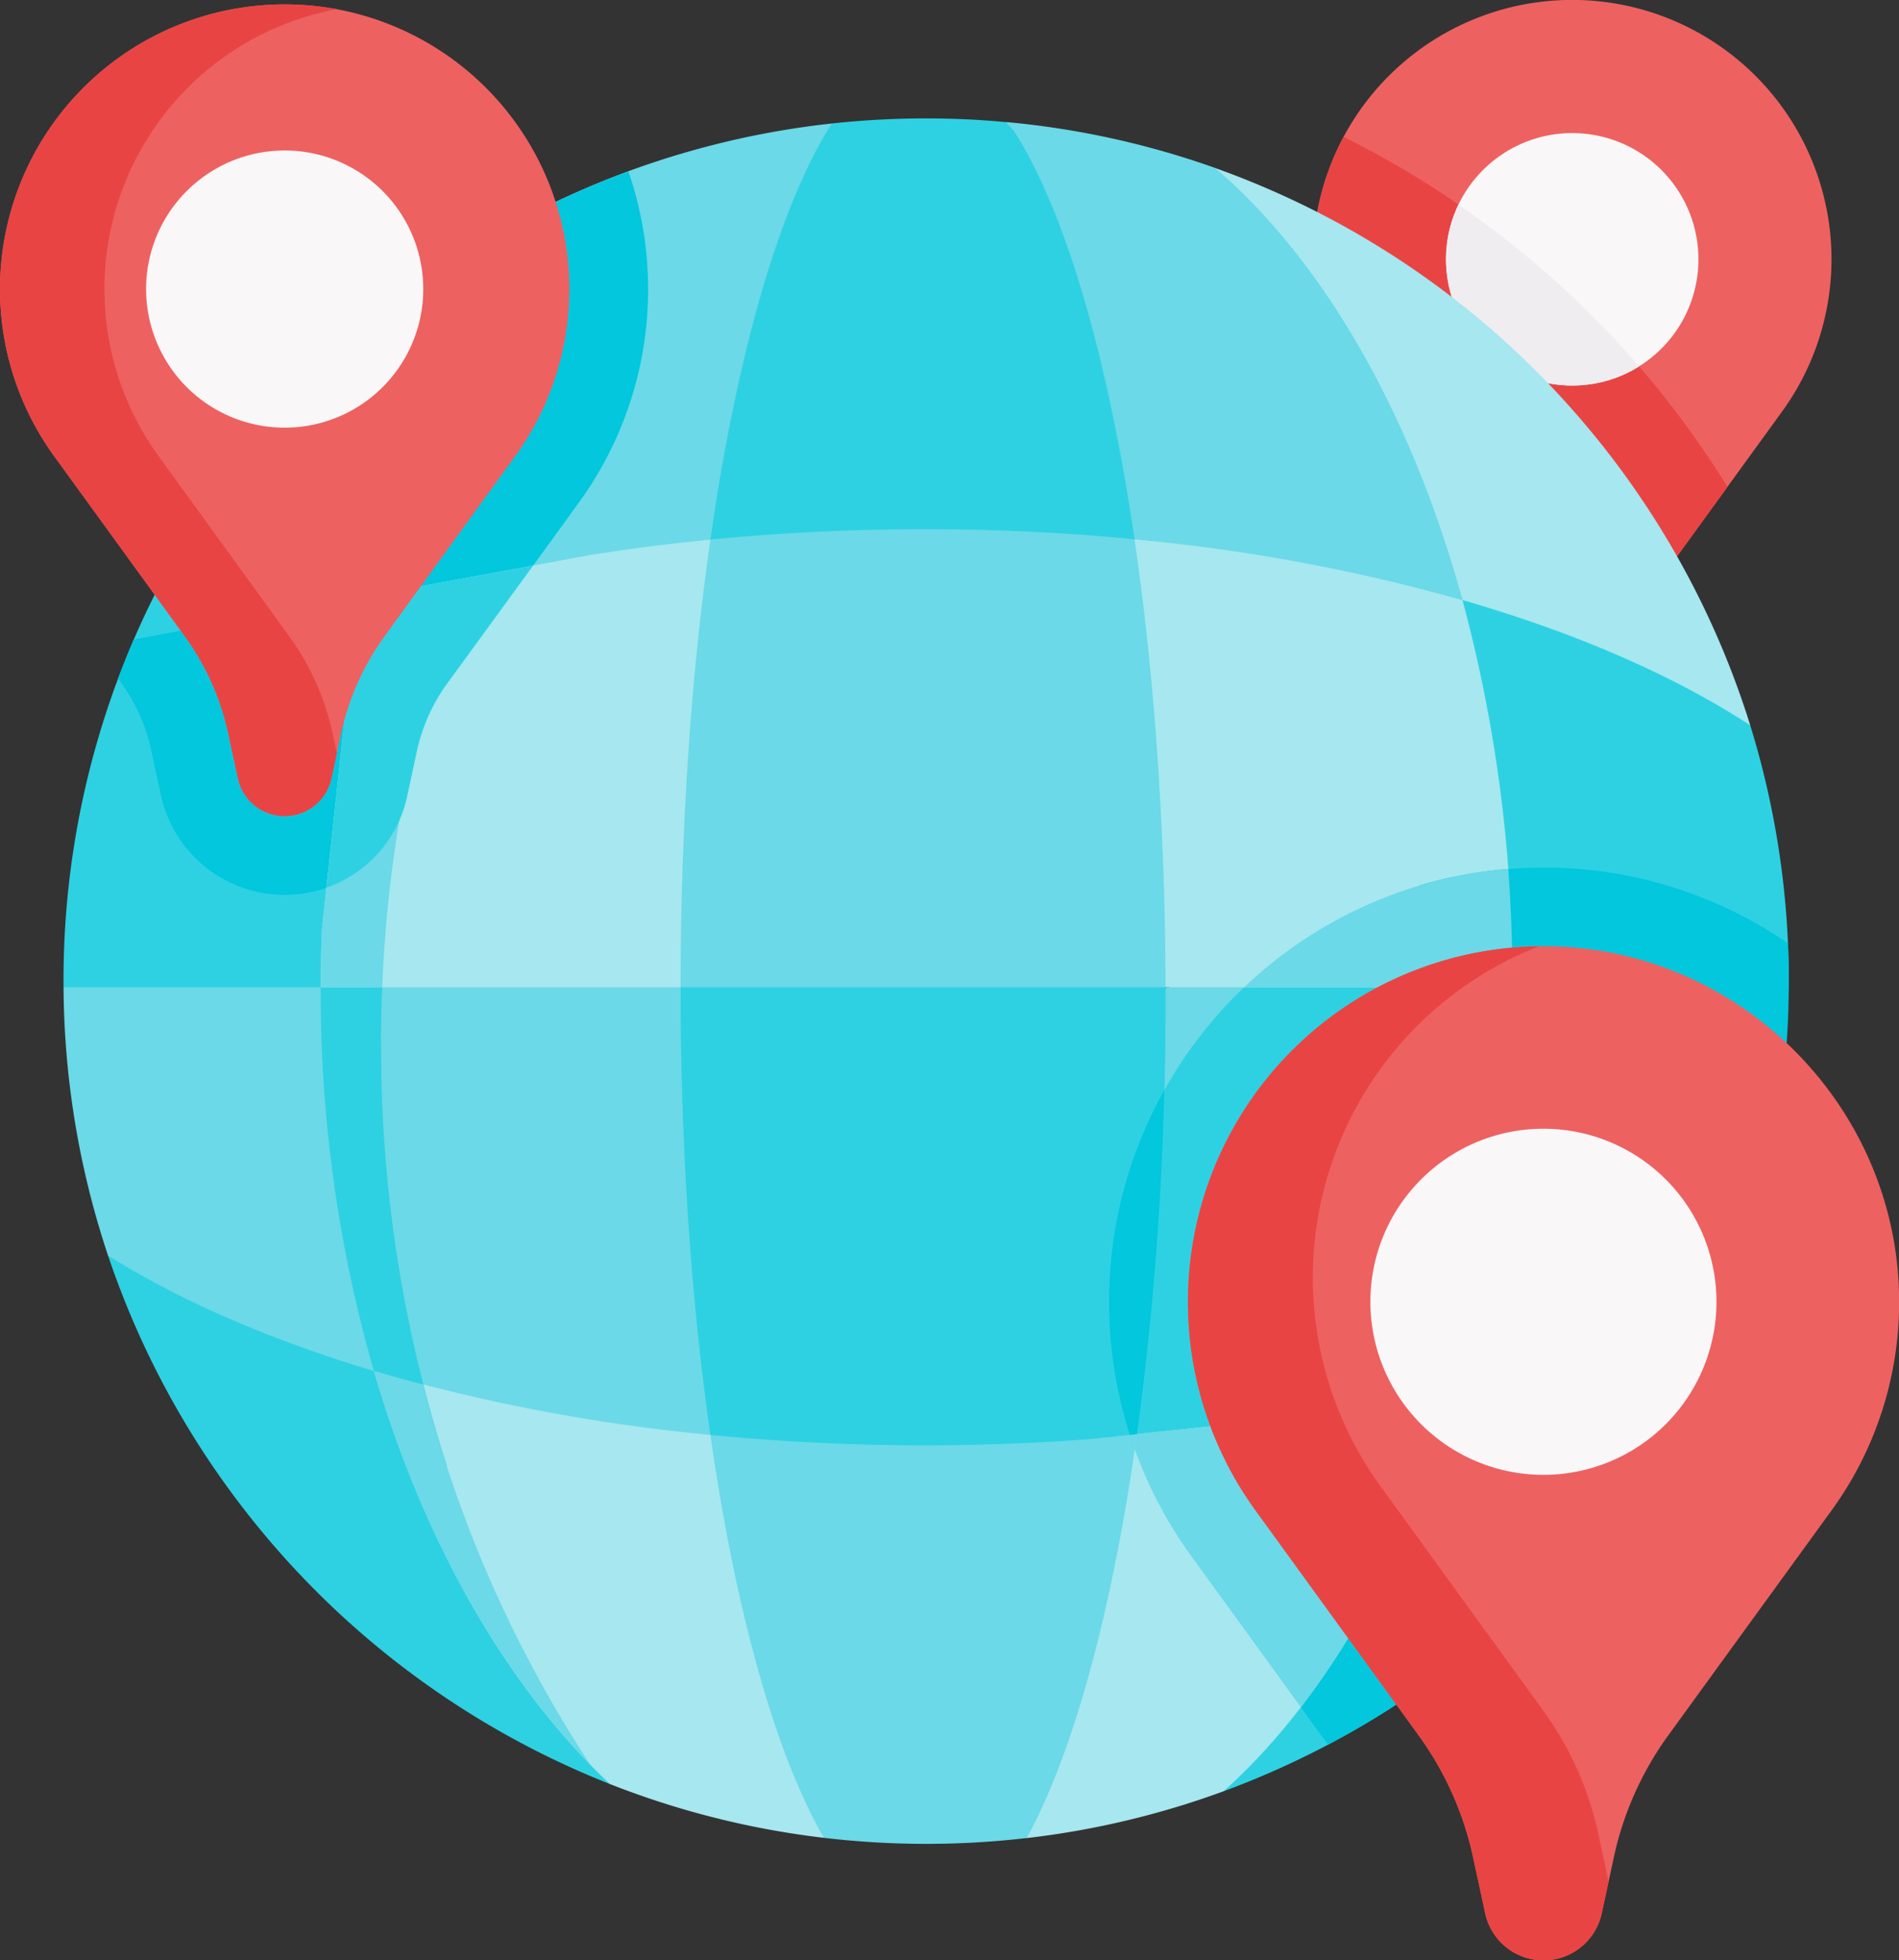<svg xmlns="http://www.w3.org/2000/svg" viewBox="0 0 509.77 526.08"><rect x="0" y="0" width="509.77" height="526.08" fill="#333333" stroke="none"/><g id="Layer_2" data-name="Layer 2"><g id="temperature"><path d="M305.21,384.92,296,359.43H204.51l-13.81,25.7-21.87,17.11,20.62,69.25,31.72,21.8a233.81,233.81,0,0,0,54.44.06l32.13-20.79,11.15-65.41Z" fill="#6bd9e7"/><path d="M167,395.9l-66.58-28L86.09,321.46l-50.16-14L29,337A232.25,232.25,0,0,0,163.71,478.85l27-3.16Z" fill="#2ed1e2"/><path d="M406,265l-8-36.36-69,3.83L313.88,265h-1v.32l-32.13,10.4-5.14,73.74,29.6,35.48,13.68,35.18L380,403.83,389.92,376l24.41,5.82,7.72-81.52Z" fill="#6bd9e7"/><path d="M206.94,293.27,182.69,265l-8.56-25.88H102.44L86.09,265,64.52,280.7l7.89,61.63,28,25.6,18,25.52L178,403.83l12.75-18.7,23.57-15.95Z" fill="#6bd9e7"/><path d="M96,144.74,62.64,149.8,35.93,171.62a230.8,230.8,0,0,0-18.88,91.73c0,.54,0,1.09,0,1.63L32.49,280.7H74.22L86.09,265l37.3-24.67,4.38-57.69Z" fill="#2ed1e2"/><path d="M304.55,144.74l-13.07-23.1H210.42L190.7,144.83,167,163.92l-4.44,86L182.69,265l11.17,21.45h105l14-21.45,21.92-19.53v-73Z" fill="#6bd9e7"/><path d="M423.73,0a69.59,69.59,0,0,0-57.57,111.06l31.46,43.39a63.54,63.54,0,0,1,10.65,23.83l2.35,10.9a11.69,11.69,0,0,0,22.85,0l2.36-10.9a63.52,63.52,0,0,1,10.64-23.83l31.47-43.38A69.61,69.61,0,0,0,423.73,0Z" fill="#ee6161"/><path d="M360.67,36.78a69.56,69.56,0,0,0,5.49,74.3l31.46,43.39a63.54,63.54,0,0,1,10.65,23.83l2.35,10.9v0q9.31,3.44,17.87,7.24a11.62,11.62,0,0,0,5-7.27l2.36-10.9a63.52,63.52,0,0,1,10.64-23.83l17.24-23.76a254.77,254.77,0,0,0-103-93.93Z" fill="#e94444"/><path d="M362.28,66.5l-36-21.39a229.89,229.89,0,0,0-56.15-12.35s-18.45,15-20.87,16.56,7.24,72.07,7.24,72.07l48.1,23.35,17.71,26.64,63,5.57,7.31-15.88,16.56-24.68Z" fill="#6bd9e7"/><path d="M223.28,33.15a230.49,230.49,0,0,0-118.83,49L96,160.51l4.12,14.93,60.33,7.18,30.24-37.8,32.58-17.95,14.6-55.5Z" fill="#6bd9e7"/><path d="M396.43,47.43a33.88,33.88,0,1,1-8.26,22.17A33.8,33.8,0,0,1,396.43,47.43Z" fill="#f9f7f8"/><path d="M422.05,103.48A33.73,33.73,0,0,0,440,98.36,255.07,255.07,0,0,0,391.5,54.93a33.9,33.9,0,0,0,30.55,48.55Z" fill="#efedef"/><path d="M452.71,339.69,393,343.14,369.89,376l-51,71.53,9.57,33.26a232.28,232.28,0,0,0,126.18-111.6Z" fill="#2ed1e2"/><path d="M356.49,468.28a232.52,232.52,0,0,0,98.15-99.1l-1.94-29.49L393,343.14,369.89,376l-39.83,55.85Z" fill="#02c7dd"/><path d="M399.18,233.82A116.73,116.73,0,0,0,302.1,381.19l3.11,3.73,10.22,26.3q2.44,3.88,5.2,7.61l.49.68L380,403.82,389.92,376l24.41,5.82,7.72-81.52L406,265Z" fill="#2ed1e2"/><path d="M305.21,384.92,389.92,376c-13.63,44.58-35.15,81.24-61.46,104.79a229.9,229.9,0,0,1-52.85,12.57c12.63-23.1,23-61.26,29.6-108.43Z" fill="#a6e7f0"/><path d="M190.7,385.13c6.79,47.55,17.51,85.71,30.47,108.16a230,230,0,0,1-57.46-14.44C136,452.68,113.81,414,100.37,367.93A484.54,484.54,0,0,0,190.7,385.13Z" fill="#a6e7f0"/><path d="M312.88,265v2.16a864.76,864.76,0,0,1-7.67,117.78l-12.65,1.34c-14.47,1.09-29.32,1.66-44.47,1.66-19.7,0-38.9-1-57.39-2.79-5.11-35.67-8-76.61-8-120.15Z" fill="#2ed1e2"/><path d="M469.85,194.68l-16-26.34L404.12,149.8,392.6,161.07l-20.25,12.44L382,245.45S406,266,406,265l3.16,18.22,58.54,3.23L480.18,265c0-.54,0-1.09,0-1.63a231.76,231.76,0,0,0-10.34-68.67Z" fill="#2ed1e2"/><path d="M406,265h74.18a230.37,230.37,0,0,1-25.54,104.2L389.92,376c10.19-33.31,16-71,16.08-111Z" fill="#02c7dd"/><path d="M102.27,280.7a372.4,372.4,0,0,1,2.33-41.6h-2.16L86.09,265,64.52,280.7l7.89,61.63,28,25.6,18,25.52,1.64.29a363.94,363.94,0,0,1-17.74-113Z" fill="#2ed1e2"/><path d="M86.09,265a368.13,368.13,0,0,0,14.28,103C72.62,359.68,48.42,349.18,29,337a231.33,231.33,0,0,1-11.94-72Z" fill="#6bd9e7"/><path d="M406,263.92V265H312.87c-.09-43.65-3.11-84.64-8.32-120.23a488.12,488.12,0,0,1,88.05,16.33A389.83,389.83,0,0,1,406,263.92Z" fill="#a6e7f0"/><path d="M96,160.51l4.12,14.93,23.8,2.83,30.91-42.61A97.39,97.39,0,0,0,168.69,46a231.11,231.11,0,0,0-64.24,36.16Z" fill="#02c7dd"/><path d="M96,144.74,62.64,149.8,35.93,171.62q-2.24,5.19-4.23,10.51l.77,1.06a48.27,48.27,0,0,1,8.14,18.22l2.58,12a34,34,0,0,0,66.45,0l2.59-12a48.1,48.1,0,0,1,8.13-18.22l3.66-5Z" fill="#02c7dd"/><path d="M190.7,144.83c-5.11,35.67-8,76.61-8,120.15H86.09q0-7.74.31-15.37L96,160.51,158.22,149Q174,146.47,190.7,144.83Z" fill="#a6e7f0"/><path d="M326.23,45.11A232.16,232.16,0,0,1,469.84,194.68c-20.56-13.39-46.85-24.84-77.24-33.61C378.85,111.05,355.36,70.11,326.23,45.11Z" fill="#a6e7f0"/><path d="M272.25,35.25c13.72,21.53,25.11,60.39,32.3,109.49-18.21-1.77-37.1-2.7-56.46-2.7-19.69,0-38.89,1-57.39,2.79C197.86,94.71,209.37,55,223.28,33.15a235.63,235.63,0,0,1,25.34-1.37q10.86,0,21.46,1Z" fill="#2ed1e2"/><path d="M104.45,82.12,96,160.51,35.93,171.62A232.23,232.23,0,0,1,104.45,82.12Z" fill="#2ed1e2"/><path d="M480.18,265c0-.54,0-1.09,0-1.63q0-5.11-.23-10.18a115.42,115.42,0,0,0-62.83-20.3l-2.8,0A116.24,116.24,0,0,0,381,237.69l1,7.76S406,266,406,265l3.16,18.22,58.53,3.23Z" fill="#02c7dd"/><path d="M406,265v-1.06q0-15.6-1.13-30.7A116.24,116.24,0,0,0,334,265Z" fill="#6bd9e7"/><path d="M297.73,349.44a116.6,116.6,0,0,0,5.56,35.68l1.92-.2a834.11,834.11,0,0,0,7.33-92.29,115.83,115.83,0,0,0-14.81,56.81Z" fill="#02c7dd"/><path d="M304.62,389a116,116,0,0,0,16,29.81l28.58,39.4c16.91-22,30.86-50,40.71-82.24l-84.72,8.93c-.19,1.37-.38,2.74-.58,4.1Z" fill="#6bd9e7"/><path d="M416.63,254a95.45,95.45,0,0,0-78.94,152.3l43.14,59.49a86.8,86.8,0,0,1,14.6,32.68l3.23,14.94a16,16,0,0,0,31.34,0l3.23-14.94a86.8,86.8,0,0,1,14.6-32.68L491,406.32a95,95,0,0,0,18.79-58.43C509,297,467.56,255.22,416.63,254Z" fill="#ee6161"/><path d="M429,492a87,87,0,0,0-14.6-32.68l-43.15-59.49A95.47,95.47,0,0,1,413.12,254a95.45,95.45,0,0,0-75.43,152.32l43.14,59.49a86.8,86.8,0,0,1,14.6,32.68l3.23,14.94a16,16,0,0,0,31.34,0l1.81-8.4Z" fill="#e94444"/><path d="M379.21,319a46.45,46.45,0,1,1-11.34,30.4A46.31,46.31,0,0,1,379.21,319Z" fill="#f9f7f8"/><path d="M124.33,155.34,96,160.51l-9.61,89.1q-.3,7.63-.31,15.37H102.6A359.45,359.45,0,0,1,124.33,155.34Z" fill="#6bd9e7"/><path d="M111.88,201.74A48.27,48.27,0,0,1,120,183.52l23.11-31.72L96,160.51l-8.38,77.74A33.32,33.32,0,0,0,109.3,213.7Z" fill="#2ed1e2"/><path d="M78.26,1.2A76.42,76.42,0,0,0,15.05,123.14L49.6,170.77a69.63,69.63,0,0,1,11.69,26.17l2.58,12a12.83,12.83,0,0,0,25.09,0l2.59-12a69.63,69.63,0,0,1,11.69-26.17l34.54-47.63A76.42,76.42,0,0,0,78.26,1.2Z" fill="#ee6161"/><path d="M89.32,196.94a69.63,69.63,0,0,0-11.69-26.17L43.09,123.14A76.43,76.43,0,0,1,90.4,2.46,77.2,77.2,0,0,0,78.26,1.2,76.42,76.42,0,0,0,15.05,123.14L49.6,170.77a69.63,69.63,0,0,1,11.69,26.17l2.58,12a12.84,12.84,0,0,0,25.09,0l1.47-6.82Z" fill="#e94444"/><path d="M48.29,53.25A37.2,37.2,0,1,1,39.22,77.6a37.12,37.12,0,0,1,9.07-24.35Z" fill="#f9f7f8"/><path d="M113.58,371.62c-4.48-1.18-8.89-2.4-13.21-3.69,12.56,43.07,32.79,79.65,58,105.61a334.88,334.88,0,0,1-44.76-101.92Z" fill="#6bd9e7"/></g></g></svg>